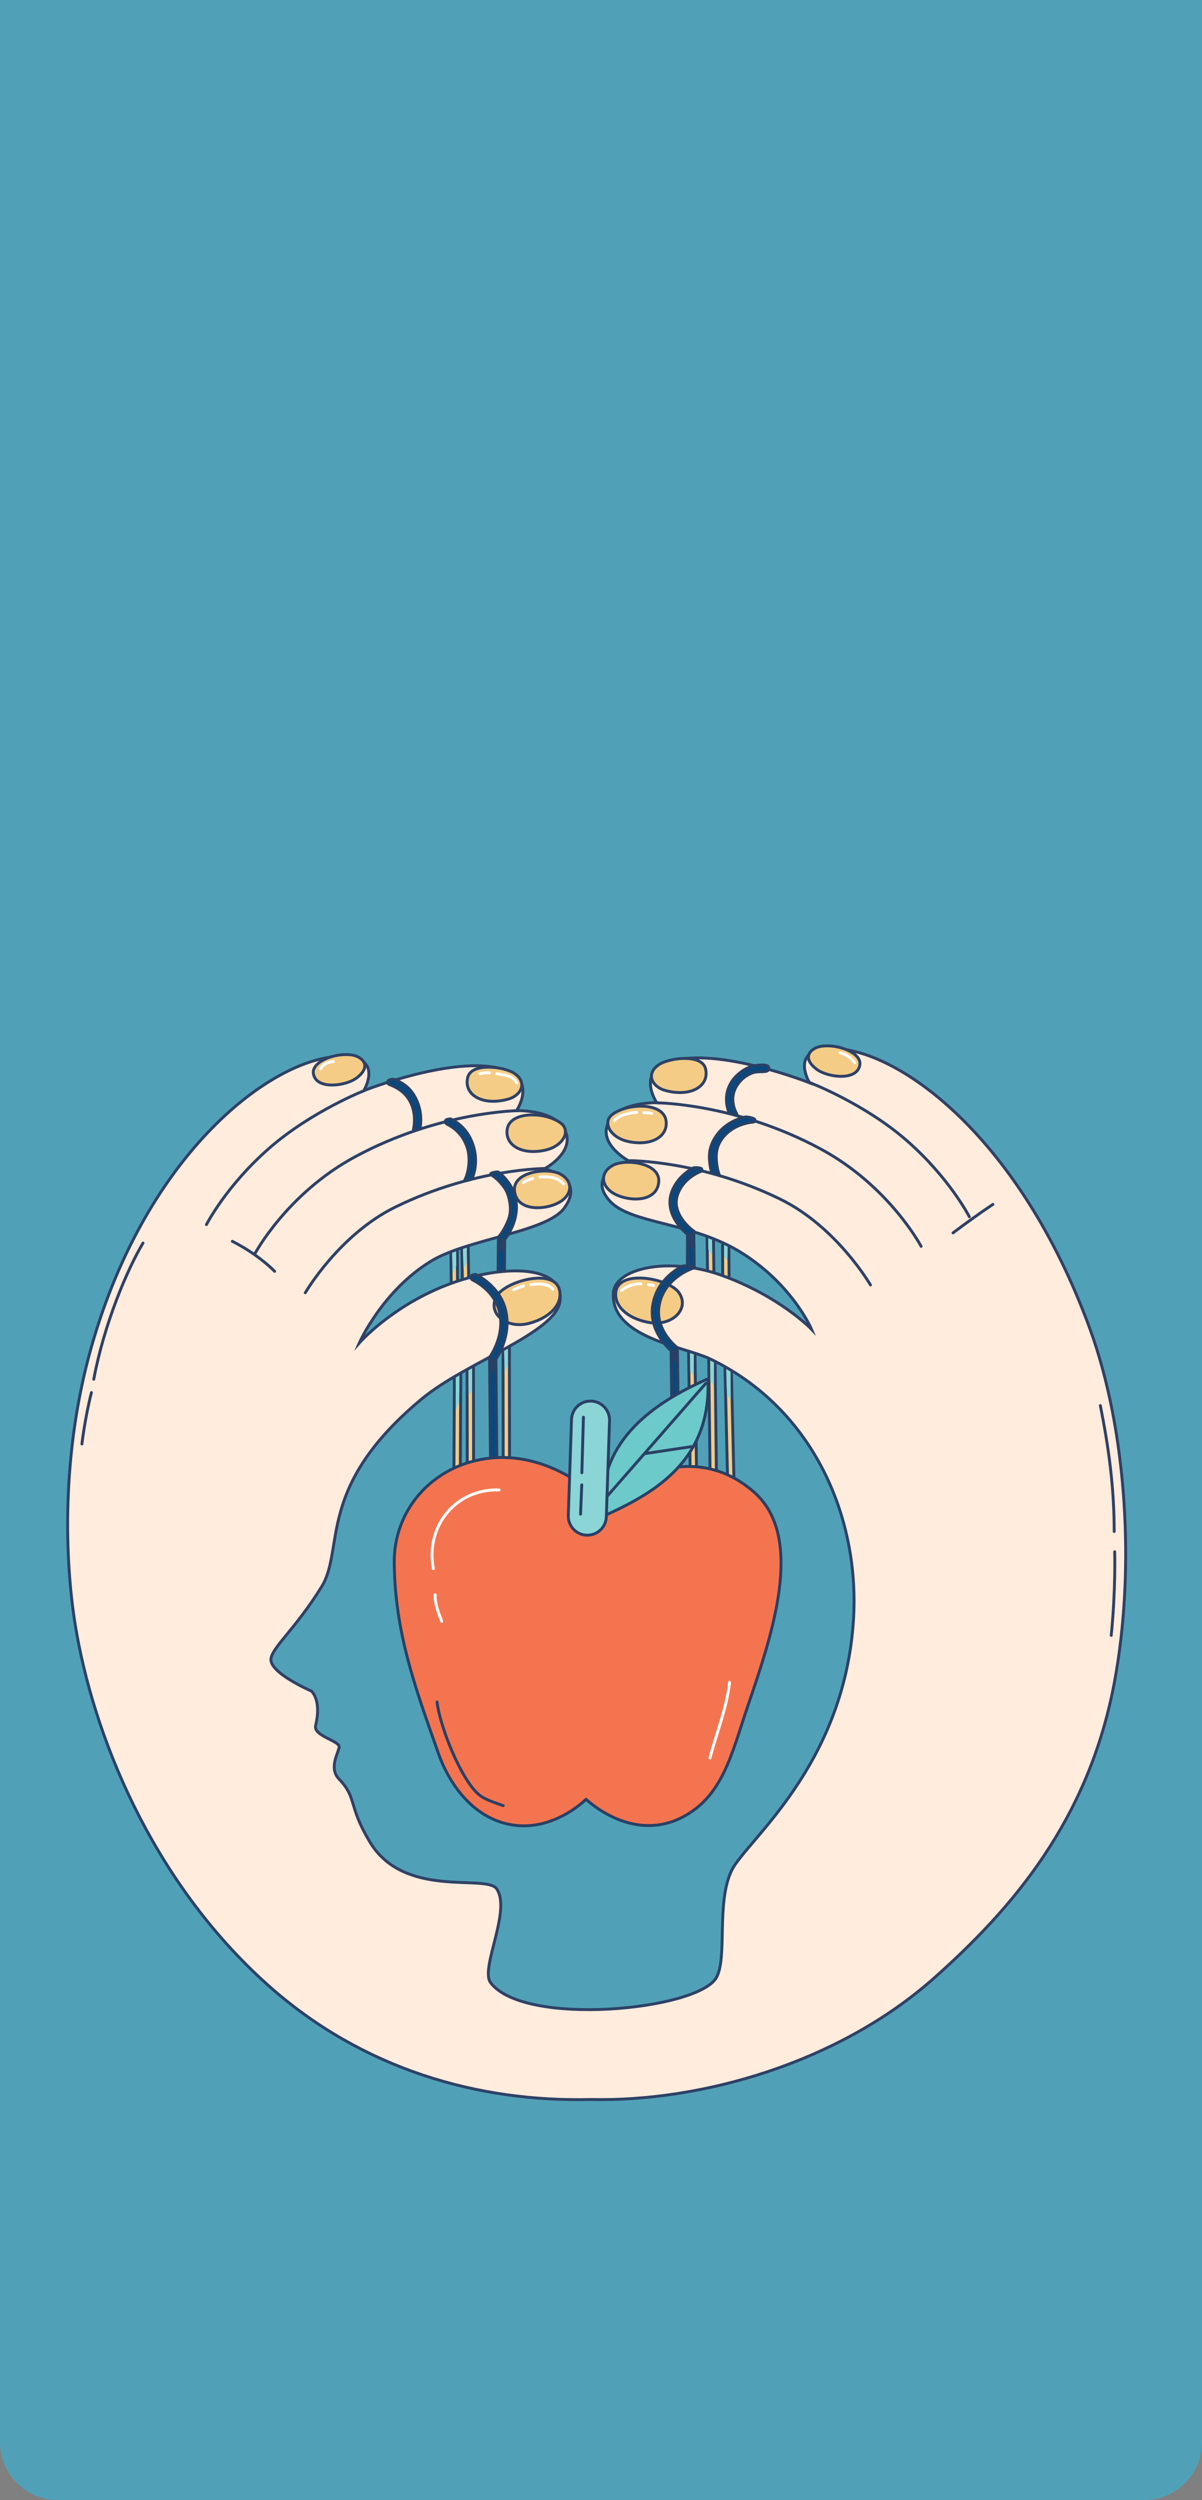 <svg width="414" height="861" viewBox="0 0 414 861" fill="none" xmlns="http://www.w3.org/2000/svg">
<rect x="0" y="0" width="414" height="861" fill="#808080" stroke="none"/>
<g clip-path="url(#clip0_5304_23565)">
<path d="M0 0H414V841C414 852.046 405.046 861 394 861H20C8.954 861 0 852.046 0 841V0Z" fill="#50A1B7"/>
<path d="M174.351 461.81C173.747 461.811 173.257 462.3 173.258 462.904L173.347 525.393C173.347 525.997 173.836 526.487 174.44 526.487C175.044 526.486 175.534 525.997 175.534 525.393L175.445 462.904C175.444 462.3 174.955 461.809 174.351 461.81Z" fill="#F4CC85" stroke="#294064" stroke-miterlimit="10" stroke-linecap="round"/>
<path d="M160.154 428.315C159.55 428.324 159.065 428.825 159.074 429.429L159.245 440.315C159.255 440.919 159.755 441.404 160.359 441.395C160.963 441.386 161.441 440.885 161.432 440.281L161.261 429.395C161.252 428.791 160.758 428.305 160.154 428.315Z" fill="#F4CC85" stroke="#294064" stroke-miterlimit="10" stroke-linecap="round"/>
<path d="M161.972 469.011C161.368 469.012 160.878 469.507 160.879 470.111L160.968 525.603C160.969 526.207 161.457 526.69 162.061 526.689C162.665 526.688 163.155 526.2 163.155 525.596L163.066 470.104C163.065 469.501 162.576 469.01 161.972 469.011Z" fill="#F4CC85" stroke="#294064" stroke-miterlimit="10" stroke-linecap="round"/>
<path d="M156.403 429.593C155.799 429.597 155.312 430.089 155.316 430.693L155.398 441.217C155.403 441.821 155.895 442.302 156.499 442.297C157.103 442.293 157.59 441.801 157.585 441.197L157.503 430.673C157.499 430.069 157.007 429.588 156.403 429.593Z" fill="#F4CC85" stroke="#294064" stroke-miterlimit="10" stroke-linecap="round"/>
<path d="M157.62 471.321C157.016 471.318 156.522 471.81 156.519 472.414L156.273 522.425C156.271 523.029 156.763 523.522 157.367 523.525C157.971 523.528 158.457 523.042 158.46 522.439L158.706 472.421C158.709 471.817 158.224 471.324 157.62 471.321Z" fill="#F4CC85" stroke="#294064" stroke-miterlimit="10" stroke-linecap="round"/>
<path d="M238.252 463.926C237.649 463.934 237.165 464.43 237.172 465.034L237.944 524.058C237.953 524.662 238.449 525.146 239.053 525.138C239.656 525.13 240.139 524.635 240.131 524.031L239.359 465.006C239.352 464.402 238.856 463.918 238.252 463.926Z" fill="#F4CC85" stroke="#294064" stroke-miterlimit="10" stroke-linecap="round"/>
<path d="M244.609 424.953C244.006 424.961 243.523 425.456 243.531 426.06L243.693 438.067C243.702 438.671 244.198 439.148 244.802 439.14C245.405 439.132 245.889 438.637 245.88 438.033L245.718 426.032C245.709 425.429 245.213 424.945 244.609 424.953Z" fill="#F4CC85" stroke="#294064" stroke-miterlimit="10" stroke-linecap="round"/>
<path d="M245.182 466.236C244.578 466.243 244.095 466.739 244.102 467.343L244.696 518.953C244.703 519.557 245.193 520.04 245.796 520.033C246.4 520.026 246.89 519.536 246.883 518.933L246.288 467.316C246.282 466.712 245.785 466.229 245.182 466.236Z" fill="#F4CC85" stroke="#294064" stroke-miterlimit="10" stroke-linecap="round"/>
<path d="M249.954 427.939C249.351 427.943 248.863 428.436 248.867 429.039L248.928 439.324C248.933 439.928 249.425 440.415 250.028 440.411C250.634 440.407 251.12 439.915 251.115 439.311L251.054 429.026C251.05 428.422 250.558 427.936 249.954 427.939Z" fill="#F4CC85" stroke="#294064" stroke-miterlimit="10" stroke-linecap="round"/>
<path d="M250.774 470.296C250.171 470.31 249.694 470.813 249.707 471.416L251.019 527.072C251.035 527.676 251.538 528.152 252.141 528.138C252.745 528.124 253.222 527.628 253.206 527.024L251.894 471.362C251.881 470.758 251.378 470.282 250.774 470.296Z" fill="#F4CC85" stroke="#294064" stroke-miterlimit="10" stroke-linecap="round"/>
<g style="mix-blend-mode:multiply">
<path d="M237.668 464.005L237.716 472.177L238.928 473.839L239.019 462.061" fill="#8BD5D6"/>
<path d="M174.913 462.992L174.902 469.908L173.829 472.707L173.555 462.657" fill="#8BD5D6"/>
<path d="M162.609 468.263L162.557 478.659L161.415 480.577C161.415 480.577 161.367 470.551 161.328 467.236" fill="#8BD5D6"/>
<path d="M158.222 472.834L158.142 482.866L156.97 485.813L156.953 470.52" fill="#8BD5D6"/>
<path d="M160.779 428.951L160.766 434.63L159.638 437.17L159.359 428.014" fill="#8BD5D6"/>
<path d="M157.063 428.157L157.162 435.839L155.898 438.843L155.641 429.324" fill="#8BD5D6"/>
<path d="M244.668 467.109L244.692 475.551L245.864 477.239L245.934 467.354C245.934 467.354 246.665 466.02 246.654 464.384" fill="#8BD5D6"/>
<path d="M250.098 470.807L250.38 480.262L251.663 482.072L251.613 467.504" fill="#8BD5D6"/>
<path d="M243.941 425.522L243.963 430.238L245.291 432.59L245.227 422.216" fill="#8BD5D6"/>
<path d="M249.405 427.235L249.383 432.724L250.544 434.276L250.73 423.446" fill="#8BD5D6"/>
</g>
<path d="M287.262 361.077C285.729 361.03 284.288 361.123 282.947 361.351C272.829 363.079 278.841 372.904 278.841 372.904C278.841 372.904 247.746 360.546 231.007 365.471C218.897 369.035 226.205 379.757 226.205 379.757C226.205 379.757 210.93 379.311 208.936 388.276C207.453 394.941 216.618 399.829 216.618 399.829C216.618 399.829 201.551 403.929 209.856 413.42C217.101 421.698 238.395 420.594 255.809 431.685C273.225 442.776 279.516 457.783 279.516 457.783C279.516 457.783 268.635 446.41 248.426 439.154C230.238 432.625 211.663 436.766 211.241 445.379C210.499 460.552 234.922 463.561 244.323 467.855C279.84 484.751 296.394 522.333 293.921 558.438C290.49 608.499 257.084 633.926 252.076 644.001C246.549 655.114 250.687 674.483 246.65 681.186C239.934 692.33 180.402 698.088 168.95 682.761C165.312 677.89 176.198 657.997 171.08 650.496C167.502 645.254 139.23 654.137 127.348 634.28C119.824 621.706 123.039 619.176 116.786 612.694C113.164 608.939 116.508 603.712 116.82 601.724C117.169 599.498 107.823 597.893 108.708 594.224C110.882 585.212 107.181 582.331 107.181 582.331C107.181 582.331 92.318 575.955 93.357 571.014C94.234 566.842 101.901 560.743 110.731 546.5C118.904 533.317 108.493 512.166 145.455 481.598C160.619 469.057 191.548 459.023 192.879 448.095C194.387 435.706 173.881 435.341 155.695 441.87C135.486 449.126 123.754 462.485 123.754 462.485C123.754 462.485 131.589 444.68 148.311 434.4C161.033 426.58 188.084 424.415 194.264 416.135C202.172 405.54 187.502 402.545 187.502 402.545C187.502 402.545 196.674 397.657 195.191 390.992C193.197 382.027 177.915 382.479 177.915 382.479C177.915 382.479 185.223 371.751 173.112 368.186C156.375 363.261 125.279 375.62 125.279 375.62C125.279 375.62 131.291 365.795 121.172 364.067C119.832 363.838 118.39 363.751 116.858 363.799C93.87 364.509 50.727 396.427 31.561 463.583C20.964 500.713 22.365 537.394 25.873 559.291C31.904 596.944 51.924 647.493 92.142 683.506C124.96 712.891 165.048 723.939 203.265 723.027C241.483 723.939 288.769 710.459 321.712 681.214C348.632 657.316 374.986 626.812 383.847 579.263C391.057 540.58 388.148 492.551 375.381 457.589C351.422 391.989 310.25 361.788 287.262 361.077Z" fill="#FFECDD" stroke="#2E4166" stroke-miterlimit="10" stroke-linecap="round"/>
<path d="M187.983 402.406C187.983 402.406 163.601 402.303 136.31 415.616C116.763 425.151 105.152 445.208 105.152 445.208" stroke="#2E4166" stroke-miterlimit="10" stroke-linecap="round"/>
<path d="M178.539 382.492C178.539 382.492 151.356 382.691 122.302 398.373C98.703 411.11 87.707 431.909 87.707 431.909" stroke="#2E4166" stroke-miterlimit="10" stroke-linecap="round"/>
<path d="M125.633 375.509C125.633 375.509 107.266 382.698 92.621 395.514C77.913 408.384 71.106 421.714 71.106 421.714" stroke="#2E4166" stroke-miterlimit="10" stroke-linecap="round"/>
<path d="M216.98 399.714C216.98 399.714 241.362 399.61 268.654 412.924C288.202 422.459 299.812 442.515 299.812 442.515" stroke="#2E4166" stroke-miterlimit="10" stroke-linecap="round"/>
<path d="M226.426 379.8C226.426 379.8 253.611 379.998 282.663 395.681C306.261 408.418 317.259 429.217 317.259 429.217" stroke="#2E4166" stroke-miterlimit="10" stroke-linecap="round"/>
<path d="M278.887 372.817C278.887 372.817 297.7 380.006 312.346 392.822C327.052 405.692 333.86 419.021 333.86 419.021" stroke="#2E4166" stroke-miterlimit="10" stroke-linecap="round"/>
<path d="M212.129 444.773C211.414 449.433 215.611 453.904 223.245 455.385C231.505 456.987 237.757 450.691 233.814 445.12C230.363 440.248 213.315 437.048 212.129 444.773Z" fill="#F4CC85" stroke="#2E4166" stroke-miterlimit="10" stroke-linecap="round"/>
<path d="M211.146 401.295C206.904 403.562 206.908 407.693 210.409 410.364C214.783 413.702 226.067 414.815 226.885 407.157C227.604 400.427 215.452 398.995 211.146 401.295Z" fill="#F4CC85" stroke="#2E4166" stroke-miterlimit="10" stroke-linecap="round"/>
<path d="M210.906 383.802C207.374 386.459 210.119 391.699 216.251 393.083C224.009 394.832 230.135 391.628 229.418 386.005C228.6 379.582 216.268 379.769 210.906 383.802Z" fill="#F4CC85" stroke="#2E4166" stroke-miterlimit="10" stroke-linecap="round"/>
<path d="M226.974 366.624C222.167 369.857 224.746 374.29 228.977 375.493C237.904 378.03 244.508 373.983 242.993 368.01C241.676 362.822 230.392 364.324 226.974 366.624Z" fill="#F4CC85" stroke="#2E4166" stroke-miterlimit="10" stroke-linecap="round"/>
<path d="M282.991 360.294C279.448 360.773 275.641 364.106 281.428 368.343C285.042 370.991 295.133 372.406 296.145 366.819C296.884 362.741 288.99 359.483 282.991 360.294Z" fill="#F4CC85" stroke="#2E4166" stroke-miterlimit="10" stroke-linecap="round"/>
<path d="M192.696 444.202C193.786 448.789 189.965 453.585 182.474 455.679C174.371 457.944 167.63 452.175 171.11 446.304C174.154 441.168 190.889 436.598 192.696 444.202Z" fill="#F4CC85" stroke="#2E4166" stroke-miterlimit="10" stroke-linecap="round"/>
<path d="M192.95 404.298C197.193 406.565 197.187 410.697 193.688 413.367C189.313 416.706 178.028 417.818 177.21 410.16C176.491 403.43 188.645 401.998 192.95 404.298Z" fill="#F4CC85" stroke="#2E4166" stroke-miterlimit="10" stroke-linecap="round"/>
<path d="M193.186 386.806C196.718 389.463 193.975 394.703 187.841 396.086C180.082 397.836 173.957 394.631 174.674 389.008C175.494 382.585 187.825 382.773 193.186 386.806Z" fill="#F4CC85" stroke="#2E4166" stroke-miterlimit="10" stroke-linecap="round"/>
<path d="M177.123 369.627C181.93 372.861 179.351 377.293 175.12 378.496C166.192 381.033 159.588 376.986 161.104 371.013C162.42 365.825 173.705 367.328 177.123 369.627Z" fill="#F4CC85" stroke="#2E4166" stroke-miterlimit="10" stroke-linecap="round"/>
<path d="M121.101 363.297C124.644 363.776 128.45 367.108 122.666 371.346C119.051 373.994 108.96 375.409 107.947 369.822C107.207 365.744 115.102 362.486 121.101 363.297Z" fill="#F4CC85" stroke="#2E4166" stroke-miterlimit="10" stroke-linecap="round"/>
<path d="M214.039 444.414C216.125 442.819 218.209 442.139 220.751 442.131" stroke="white" stroke-miterlimit="10" stroke-linecap="round"/>
<path d="M223.352 442.407C223.931 442.57 224.513 442.539 225.094 442.703" stroke="white" stroke-miterlimit="10" stroke-linecap="round"/>
<path d="M211.656 385.909C212.531 384.16 217.545 383.085 219.341 383.085" stroke="white" stroke-miterlimit="10" stroke-linecap="round"/>
<path d="M221.711 383.209C222.68 383.209 223.53 383.266 224.493 383.458" stroke="white" stroke-miterlimit="10" stroke-linecap="round"/>
<path d="M289.312 362.545C291.578 363.188 292.899 364.061 294.423 365.97" stroke="white" stroke-miterlimit="10" stroke-linecap="round"/>
<path d="M194.142 407.771C191.963 405.295 189.038 405.158 185.906 405.349" stroke="white" stroke-miterlimit="10" stroke-linecap="round"/>
<path d="M183.509 405.849C182.362 406.152 181.277 406.581 180.277 407.236" stroke="white" stroke-miterlimit="10" stroke-linecap="round"/>
<path d="M190.398 443.976C188.848 441.899 185.123 442.038 182.816 442.452" stroke="white" stroke-miterlimit="10" stroke-linecap="round"/>
<path d="M180.332 442.898C179.154 443.109 177.985 443.738 176.875 444.203" stroke="white" stroke-miterlimit="10" stroke-linecap="round"/>
<path d="M177.888 372.886C176.796 370.472 173.356 370.081 171.105 369.795" stroke="white" stroke-miterlimit="10" stroke-linecap="round"/>
<path d="M168.584 369.494C167.528 369.32 166.311 369.583 165.27 369.773" stroke="white" stroke-miterlimit="10" stroke-linecap="round"/>
<path d="M114.871 365.56C113.043 365.711 111.279 366.481 110.363 368.135" stroke="white" stroke-miterlimit="10" stroke-linecap="round"/>
<path d="M235.323 435.987C233.755 436.738 232.826 437.242 231.358 438.442C228.05 441.147 225.738 444.644 224.907 449.007C224.017 453.681 225.349 457.997 228.091 461.787C228.839 462.82 229.639 463.736 230.442 464.527C230.694 464.774 230.923 464.978 231.14 465.169L231.918 525.26C231.927 525.864 232.421 526.347 233.025 526.34C233.628 526.332 234.114 525.836 234.105 525.233L233.313 464.131L232.902 463.803C232.865 463.774 232.782 463.708 232.664 463.604C232.458 463.425 232.231 463.215 231.979 462.969C231.26 462.259 230.54 461.431 229.869 460.502C227.45 457.16 226.296 453.427 227.059 449.417C227.787 445.598 229.804 442.536 232.738 440.137C234.061 439.055 235.487 438.179 236.906 437.499C237.403 437.262 237.858 437.067 238.267 436.911C238.409 436.857 238.531 436.81 238.636 436.774C238.695 436.754 238.739 436.745 238.752 436.74C239.329 436.562 235.874 435.723 235.323 435.987Z" fill="#044982" stroke="#294064" stroke-miterlimit="10" stroke-linecap="round"/>
<path d="M162.327 439.429C162.08 439.971 162.323 440.605 162.874 440.848C162.884 440.852 162.917 440.866 162.963 440.888C163.046 440.928 163.145 440.978 163.256 441.036C163.581 441.204 163.942 441.409 164.336 441.654C165.469 442.357 166.607 443.222 167.665 444.256C169.979 446.519 171.584 449.249 172.188 452.483C172.907 456.329 172.222 460.198 170.63 463.816C170.227 464.734 169.796 465.561 169.366 466.283C169.217 466.534 169.079 466.751 168.956 466.935C168.885 467.042 168.841 467.107 168.819 467.137L168.607 467.426L169.229 533.28C169.235 533.874 169.726 534.354 170.33 534.349C170.934 534.343 171.422 533.861 171.416 533.267L170.801 468.064C170.933 467.868 171.055 467.697 171.252 467.365C171.726 466.571 172.199 465.671 172.64 464.67C174.389 460.691 175.148 456.41 174.341 452.093C173.65 448.395 171.814 445.284 169.202 442.73C168.024 441.577 166.767 440.615 165.505 439.833C165.061 439.557 164.649 439.327 164.275 439.133C164.044 439.014 163.769 438.885 163.769 438.885C163.769 438.885 162.513 439.023 162.327 439.429Z" fill="#044982" stroke="#294064" stroke-miterlimit="10" stroke-linecap="round"/>
<path d="M169.092 404.296C169.128 404.317 169.482 404.778 169.605 404.86C169.818 405.001 170.062 405.171 170.322 405.372C171.071 405.952 171.816 406.648 172.516 407.457C174.146 409.341 175.031 410.806 175.577 414.031C176.224 417.851 175.26 420.118 173.794 422.901C173.377 423.692 172.933 424.402 172.488 425.02C172.334 425.234 172.191 425.417 172.065 425.573C171.992 425.663 171.942 425.72 171.921 425.744L171.655 426.052L171.559 437.972L173.746 437.697L173.835 426.844C173.968 426.679 174.072 426.557 174.258 426.298C174.76 425.601 175.261 424.805 175.728 423.92C177.389 420.766 178.218 417.32 177.744 413.744C177.351 410.787 176.062 408.215 174.17 406.028C173.369 405.103 172.513 404.307 171.655 403.643C171.352 403.409 168.571 403.992 169.092 404.296Z" fill="#044982" stroke="#294064" stroke-miterlimit="10" stroke-linecap="round"/>
<path d="M153.483 385.851C153.217 386.393 153.463 386.887 154.005 387.153C157.559 388.9 159.981 391.927 161.044 395.62C162.027 399.039 161.518 403.513 160.074 406.401C159.804 406.942 162.465 406.162 162.566 405.929C163.979 402.66 164.206 398.687 163.148 395.012C161.92 390.741 159.376 387.375 155.252 385.349C155.117 385.282 153.683 385.445 153.483 385.851Z" fill="#044982" stroke="#294064" stroke-miterlimit="10" stroke-linecap="round"/>
<path d="M133.637 372.265C133.428 372.831 133.619 373.317 134.186 373.526C138.137 374.986 140.566 377.393 141.799 380.504C142.788 382.999 142.926 385.685 142.557 388.123C142.519 388.38 142.475 388.605 142.434 388.8C142.411 388.911 142.394 388.982 142.387 389.012C142.235 389.597 144.639 388.966 144.717 388.452C145.138 385.663 144.988 382.605 143.835 379.697C142.376 376.014 140.109 373.345 135.571 371.667C135.429 371.615 133.794 371.84 133.637 372.265Z" fill="#044982" stroke="#294064" stroke-miterlimit="10" stroke-linecap="round"/>
<path d="M238.781 402.215C237.619 402.84 236.46 403.64 235.376 404.627C233.795 406.068 232.507 407.792 231.632 409.821C230.6 412.216 230.486 414.625 231.146 416.983C231.676 418.87 232.671 420.635 233.996 422.266C234.696 423.126 235.448 423.9 236.196 424.569C236.406 424.755 236.594 424.904 236.778 425.054L236.745 435.876L239.104 436.426L238.958 423.967L238.507 423.646C238.472 423.622 238.398 423.564 238.289 423.475C238.096 423.323 237.884 423.143 237.652 422.936C236.985 422.34 236.318 421.656 235.697 420.892C233.084 417.677 232.115 414.221 233.642 410.682C234.387 408.953 235.485 407.48 236.845 406.24C237.79 405.381 238.8 404.687 239.813 404.142C240.163 403.953 240.486 403.795 240.775 403.671C240.941 403.599 241.055 403.558 241.103 403.541C241.674 403.34 241.871 403.127 241.672 402.557C241.521 402.13 239.187 401.995 238.781 402.215Z" fill="#044982" stroke="#294064" stroke-miterlimit="10" stroke-linecap="round"/>
<path d="M256.562 384.681C254.784 385.108 253.002 385.802 251.336 386.82C249.584 387.89 248.064 389.26 246.84 390.968C246.785 391.043 246.732 391.118 246.682 391.194C245.191 393.358 244.379 395.668 244.331 398.041C244.27 400.894 245.121 403.957 245.121 403.957L247.778 404.782C247.778 404.782 247.185 402.892 247.113 402.47C246.538 399.125 246.212 395.727 248.48 392.438C248.523 392.373 248.569 392.303 248.615 392.239C249.663 390.779 250.966 389.608 252.477 388.686C253.934 387.796 255.506 387.184 257.076 386.806C257.625 386.674 258.135 386.58 258.585 386.519C258.743 386.498 258.874 386.482 258.99 386.472C259.055 386.465 259.097 386.465 259.112 386.465C259.716 386.431 260.053 386.241 260.02 385.637C259.987 385.035 257.188 384.531 256.562 384.681Z" fill="#044982" stroke="#294064" stroke-miterlimit="10" stroke-linecap="round"/>
<path d="M260.145 366.942C257.348 367.245 253.715 369.926 252.138 372.306C252.119 372.337 252.119 372.333 252.097 372.364C249.982 375.597 249.805 379.055 250.765 382.218C250.883 382.608 251.012 382.955 251.141 383.264C251.222 383.458 253.984 384.189 253.984 384.189C253.984 384.189 253.199 382.453 253.142 382.32C253.044 382.083 252.943 381.808 252.849 381.498C252.082 378.968 252.219 376.255 253.895 373.694C253.912 373.669 253.912 373.668 253.929 373.643C255.239 371.667 256.969 370.324 259.04 369.515C261.404 368.592 264.768 369.752 264.781 367.947C264.792 366.571 262.942 366.64 260.145 366.942Z" fill="#044982" stroke="#294064" stroke-miterlimit="10" stroke-linecap="round"/>
<path d="M232.798 469.481L232.75 464.419L231.688 464.99L231.703 467.865L232.798 469.481Z" fill="#294064"/>
<path d="M170.309 467.9L169.137 467.677L169.206 472.946L170.305 471.955L170.309 467.9Z" fill="#294064"/>
<path d="M173.314 426.736L172.197 426.335L172.125 431.424L173.267 430.5L173.314 426.736Z" fill="#294064"/>
<path d="M238.388 424.349L237.329 424.877L237.301 429.113L238.477 430.403L238.388 424.349Z" fill="#294064"/>
<path d="M49.26 428.084C43.892 437.013 35.843 455.938 32.293 474.993" stroke="#2E4166" stroke-miterlimit="10" stroke-linecap="round"/>
<path d="M31.491 479.581C29.268 488.238 28.211 497.284 28.211 497.284" stroke="#2E4166" stroke-miterlimit="10" stroke-linecap="round"/>
<path d="M378.984 484.054C381.924 498.764 383.754 512.387 383.754 527.42" stroke="#2E4166" stroke-miterlimit="10" stroke-linecap="round"/>
<path d="M383.928 534.397C383.928 534.397 384.311 547.594 382.734 563.202" stroke="#2E4166" stroke-miterlimit="10" stroke-linecap="round"/>
<path d="M328.246 424.58C332.779 421.181 337.267 417.913 341.98 414.77" stroke="#2E4166" stroke-miterlimit="10" stroke-linecap="round"/>
<path d="M80.019 427.489C85.105 430.031 90.54 433.769 94.594 437.823" stroke="#2E4166" stroke-miterlimit="10" stroke-linecap="round"/>
<path d="M166.876 502.409C148.834 505.201 135.6 519.903 135.789 538.241C136.037 562.244 142.998 581.198 151.047 603.967C154.979 615.091 163.779 627.068 177.624 628.625C191.47 630.18 201.85 619.626 201.85 619.626C201.85 619.626 217.216 634.599 234.532 626.061C248.978 618.937 251.979 603.952 257.617 587.362C265.59 563.896 277.541 529.647 259.791 513.935C235.443 492.384 206.972 516.734 206.972 516.734C206.972 516.734 189.942 498.838 166.876 502.409Z" fill="#F57450" stroke="#294064" stroke-miterlimit="10" stroke-linecap="round" stroke-linejoin="round"/>
<path d="M207.406 518.643C207.278 496.032 224.4 483.431 243.828 474.83C245.22 505.543 221.519 515.908 205.331 523.287C205.521 523.049 205.521 523.049 205.712 522.809" fill="#6CCACB"/>
<path d="M207.406 518.643C207.278 496.032 224.4 483.431 243.828 474.83C245.22 505.543 221.519 515.908 205.331 523.287C205.521 523.049 205.521 523.049 205.712 522.809" stroke="#294064" stroke-miterlimit="10" stroke-linecap="round" stroke-linejoin="round"/>
<path d="M196.84 488.837C196.961 485.219 199.991 482.385 203.609 482.505C207.226 482.626 210.061 485.656 209.94 489.274L208.838 522.358C208.717 525.975 205.687 528.81 202.069 528.689C198.452 528.569 195.617 525.539 195.738 521.921L196.84 488.837Z" fill="#8BD5D6" stroke="#294064" stroke-miterlimit="10" stroke-linecap="round" stroke-linejoin="round"/>
<path d="M171.917 513.109C157.249 512.62 146.454 525.278 149.253 540.207" stroke="white" stroke-miterlimit="10" stroke-linecap="round" stroke-linejoin="round"/>
<path d="M149.902 549.207C149.611 551.881 151.15 555.865 152.161 558.386" stroke="white" stroke-miterlimit="10" stroke-linecap="round" stroke-linejoin="round"/>
<path d="M251.281 579.353C250.291 588.427 246.802 596.613 244.535 605.417" stroke="white" stroke-miterlimit="10" stroke-linecap="round" stroke-linejoin="round"/>
<path d="M150.543 586.115C151.359 594.214 158.898 613.277 165.146 618.188C167.435 619.988 170.635 620.821 173.326 621.844" stroke="#294064" stroke-miterlimit="10" stroke-linecap="round" stroke-linejoin="round"/>
<path d="M200.949 488.05L200.406 507.185" stroke="#294064" stroke-miterlimit="10" stroke-linecap="round" stroke-linejoin="round"/>
<path d="M200.375 511.369L199.958 521.443" stroke="#294064" stroke-miterlimit="10" stroke-linecap="round" stroke-linejoin="round"/>
<path d="M209.085 515.328L243.073 476.434" stroke="#294064" stroke-miterlimit="10" stroke-linecap="round" stroke-linejoin="round"/>
<path d="M222.415 500.555L238.139 498.195" stroke="#294064" stroke-miterlimit="10" stroke-linecap="round" stroke-linejoin="round"/>
</g>
<defs>
<clipPath id="clip0_5304_23565">
<path d="M0 0H414V841C414 852.046 405.046 861 394 861H20C8.954 861 0 852.046 0 841V0Z" fill="white"/>
</clipPath>
</defs>
</svg>
